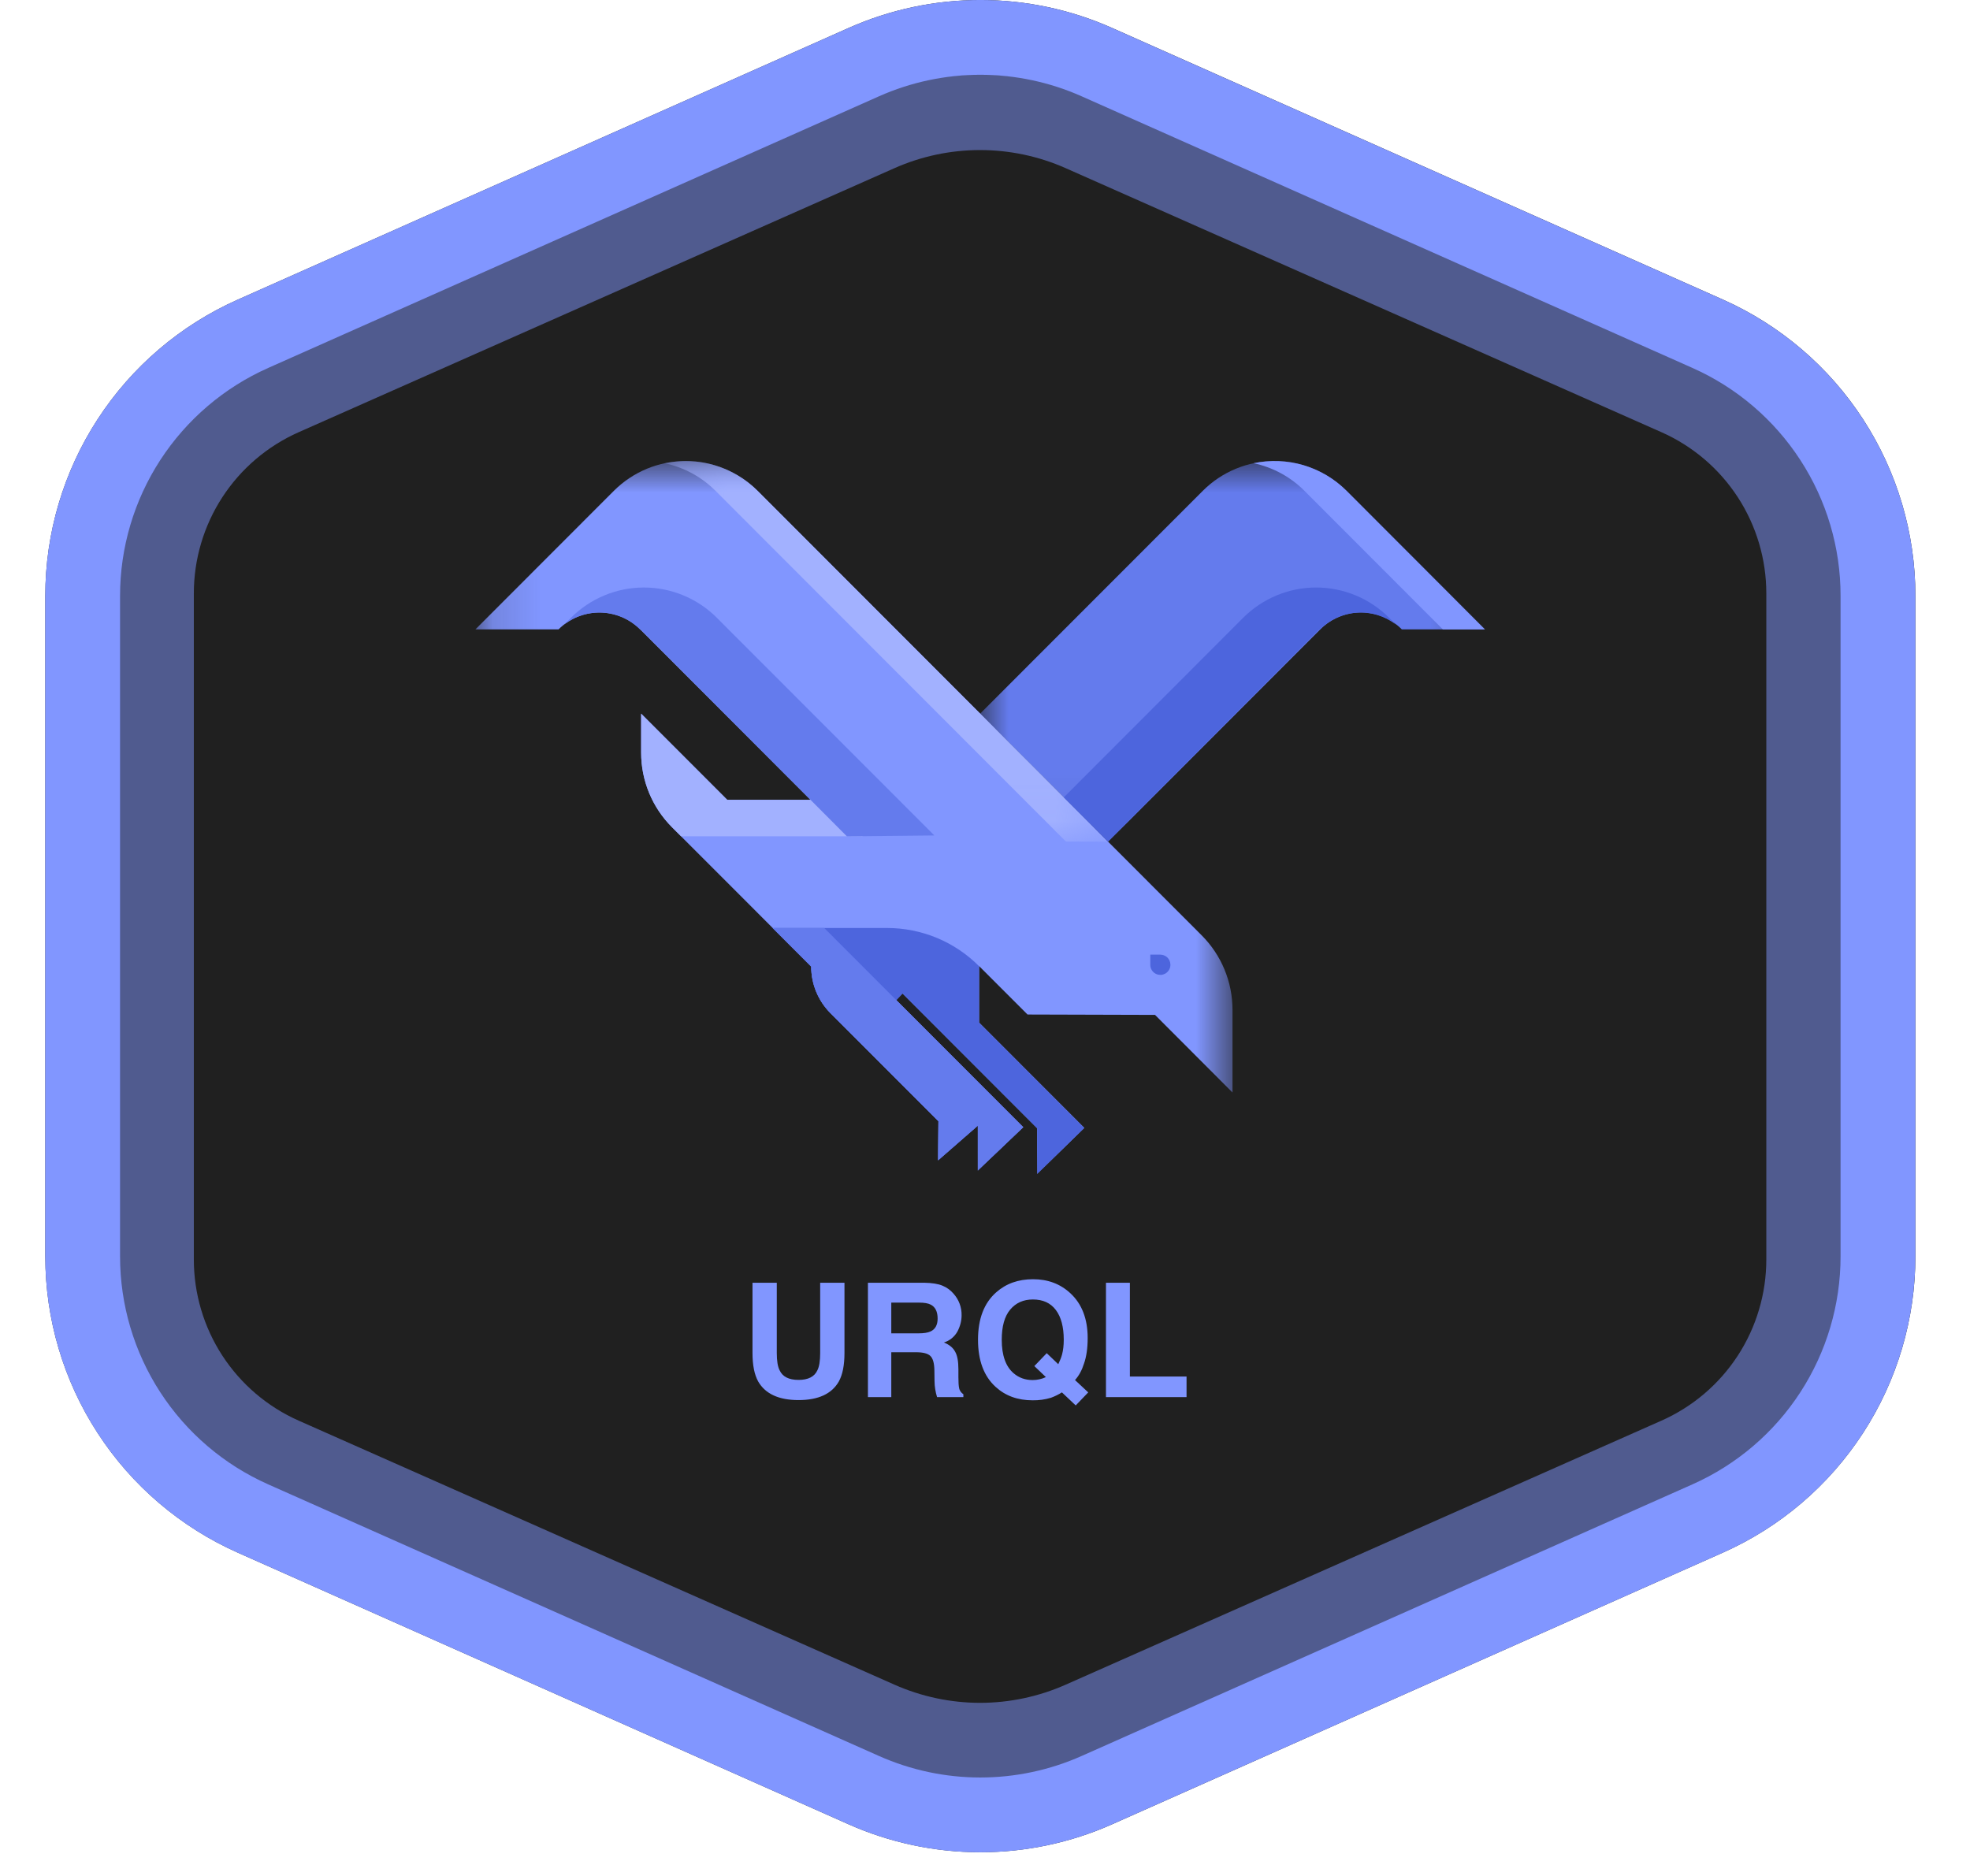 <svg width="42" height="40" viewBox="0 0 42 40" fill="none" xmlns="http://www.w3.org/2000/svg">
<g>
<path fill-rule="evenodd" clip-rule="evenodd" d="M23.71 0.596L36.733 6.388C37.954 6.932 38.992 7.818 39.72 8.939C40.448 10.06 40.836 11.368 40.836 12.705V26.789C40.836 28.126 40.448 29.434 39.72 30.555C38.992 31.676 37.954 32.562 36.733 33.105L23.71 38.898C22.826 39.291 21.868 39.494 20.901 39.494C19.933 39.494 18.976 39.291 18.091 38.898L5.069 33.106C3.847 32.562 2.81 31.677 2.082 30.556C1.353 29.435 0.966 28.127 0.966 26.79V12.704C0.966 11.368 1.353 10.06 2.082 8.939C2.81 7.818 3.848 6.932 5.069 6.389L18.092 0.596C18.976 0.203 19.933 0 20.901 0C21.869 0 22.826 0.203 23.71 0.596V0.596Z" fill="#202020"/>
<path opacity="0.499" d="M37.725 29.344C37.243 30.085 36.556 30.67 35.748 31.028L23.046 36.658C22.369 36.958 21.636 37.114 20.895 37.114C20.154 37.114 19.421 36.958 18.744 36.658L6.042 31.028C5.234 30.67 4.547 30.085 4.065 29.344C3.583 28.603 3.327 27.738 3.327 26.855V12.653C3.327 11.769 3.583 10.904 4.065 10.163C4.547 9.422 5.234 8.837 6.042 8.479L18.744 2.849C19.421 2.549 20.154 2.394 20.895 2.394C21.636 2.394 22.369 2.549 23.046 2.849L35.748 8.479C36.556 8.837 37.243 9.422 37.725 10.163C38.207 10.904 38.463 11.769 38.463 12.653V26.854C38.463 27.738 38.207 28.603 37.725 29.344Z" stroke="#8196FF" stroke-width="1.611"/>
<path d="M39.051 30.122C38.407 31.114 37.489 31.897 36.408 32.378L23.385 38.17C22.603 38.518 21.756 38.698 20.9 38.698C20.044 38.698 19.197 38.518 18.415 38.17L5.392 32.378C4.311 31.897 3.393 31.114 2.749 30.122C2.105 29.131 1.762 27.973 1.762 26.79V12.705C1.762 11.523 2.105 10.365 2.749 9.374C3.394 8.382 4.312 7.598 5.393 7.117L18.415 1.325C19.198 0.977 20.044 0.797 20.9 0.797C21.756 0.797 22.603 0.977 23.385 1.325L36.408 7.117C37.489 7.598 38.407 8.382 39.051 9.374C39.696 10.365 40.039 11.523 40.038 12.705V26.79C40.038 27.973 39.695 29.13 39.051 30.122Z" stroke="#8196FF" stroke-width="1.595"/>
<path d="M16.043 27.351H16.561V28.849C16.561 29.018 16.581 29.14 16.621 29.217C16.683 29.354 16.817 29.423 17.025 29.423C17.231 29.423 17.365 29.354 17.427 29.217C17.466 29.14 17.486 29.018 17.486 28.85V27.351H18.004V28.849C18.004 29.109 17.964 29.311 17.884 29.456C17.734 29.72 17.447 29.853 17.025 29.853C16.602 29.853 16.316 29.72 16.164 29.456C16.084 29.311 16.043 29.109 16.043 28.85V27.351ZM19.002 27.775V28.43H19.579C19.694 28.43 19.78 28.417 19.838 28.39C19.939 28.344 19.99 28.252 19.99 28.115C19.99 27.968 19.941 27.868 19.843 27.818C19.788 27.789 19.705 27.775 19.595 27.775H19.002ZM19.701 27.351C19.872 27.354 20.003 27.375 20.094 27.414C20.187 27.452 20.265 27.509 20.329 27.584C20.443 27.711 20.505 27.876 20.501 28.046C20.501 28.161 20.472 28.276 20.414 28.388C20.352 28.502 20.248 28.587 20.124 28.625C20.237 28.67 20.317 28.735 20.362 28.819C20.41 28.901 20.433 29.028 20.433 29.199V29.363C20.433 29.474 20.438 29.55 20.447 29.59C20.451 29.618 20.462 29.645 20.478 29.669C20.494 29.693 20.515 29.713 20.539 29.729V29.79H19.978C19.944 29.679 19.925 29.565 19.924 29.449L19.921 29.222C19.919 29.067 19.89 28.963 19.834 28.911C19.78 28.859 19.679 28.833 19.528 28.833H19.002V29.79H18.504V27.351H19.701ZM22.016 29.426C22.113 29.426 22.21 29.405 22.298 29.363L22.052 29.128L22.316 28.853L22.562 29.088C22.6 29.009 22.628 28.939 22.643 28.88C22.667 28.79 22.679 28.686 22.679 28.567C22.679 28.294 22.623 28.082 22.511 27.933C22.399 27.783 22.236 27.708 22.02 27.708C21.819 27.708 21.658 27.78 21.537 27.924C21.417 28.067 21.357 28.281 21.357 28.567C21.357 28.901 21.443 29.141 21.615 29.285C21.727 29.379 21.86 29.426 22.016 29.426ZM23.189 28.53C23.189 28.748 23.162 28.93 23.11 29.077C23.066 29.217 23.003 29.333 22.919 29.426L23.201 29.689L22.934 29.967L22.64 29.689C22.567 29.735 22.489 29.773 22.408 29.803C22.281 29.842 22.148 29.86 22.016 29.858C21.698 29.858 21.436 29.763 21.228 29.573C20.976 29.345 20.851 29.009 20.851 28.567C20.851 28.121 20.98 27.784 21.238 27.556C21.449 27.369 21.71 27.276 22.024 27.276C22.339 27.276 22.604 27.375 22.818 27.573C23.065 27.8 23.189 28.12 23.189 28.53ZM23.579 27.351H24.089V29.351H25.297V29.79H23.579V27.351Z" fill="#8196FF"/>
<mask id="mask0_397_2630" style="mask-type:alpha" maskUnits="userSpaceOnUse" x="10" y="9" width="17" height="17">
<path d="M10.136 9.829H26.277V25.03H10.136V9.829Z" fill="white"/>
</mask>
<g mask="url(#mask0_397_2630)">
<path fill-rule="evenodd" clip-rule="evenodd" d="M19.111 21.052L22.113 24.057V25.03L23.117 24.049L20.874 21.804V20.599L21.907 21.632L24.625 21.64L26.277 23.295V21.534C26.277 20.937 26.041 20.365 25.619 19.943L20.897 15.216L16.151 10.464C15.95 10.263 15.711 10.104 15.449 9.995C15.186 9.886 14.904 9.83 14.62 9.83C14.336 9.83 14.054 9.886 13.791 9.995C13.529 10.104 13.29 10.263 13.089 10.464L10.136 13.42H11.908C12.023 13.306 12.158 13.215 12.307 13.153C12.457 13.092 12.616 13.06 12.778 13.06C12.94 13.06 13.099 13.092 13.249 13.153C13.398 13.215 13.533 13.306 13.648 13.42L13.669 13.441L17.277 17.053H15.504L13.669 15.217V16.05C13.669 16.645 13.905 17.215 14.325 17.637L15.522 18.834L17.295 20.61C17.295 20.982 17.443 21.339 17.706 21.602L19.109 23.006L20.008 23.906L20 24.74L20.848 24V24.957L21.816 24.034L19.111 21.327" fill="#8196FF"/>
</g>
<mask id="mask1_397_2630" style="mask-type:alpha" maskUnits="userSpaceOnUse" x="20" y="9" width="12" height="9">
<path d="M20.898 9.829H31.659V17.946H20.898V9.829V9.829Z" fill="white"/>
</mask>
<g mask="url(#mask1_397_2630)">
<path fill-rule="evenodd" clip-rule="evenodd" d="M20.898 15.215L25.645 10.464C25.845 10.263 26.084 10.104 26.347 9.995C26.609 9.886 26.891 9.83 27.175 9.83C27.46 9.83 27.741 9.886 28.004 9.995C28.267 10.104 28.505 10.263 28.706 10.464L31.659 13.42H29.887C29.773 13.306 29.638 13.215 29.488 13.153C29.339 13.091 29.179 13.059 29.018 13.059C28.856 13.059 28.696 13.091 28.547 13.153C28.398 13.215 28.262 13.306 28.148 13.42L28.127 13.441L23.626 17.947" fill="#647BED"/>
</g>
<mask id="mask2_397_2630" style="mask-type:alpha" maskUnits="userSpaceOnUse" x="14" y="9" width="10" height="9">
<path d="M14.171 9.829H23.624V17.946H14.171V9.829V9.829Z" fill="white"/>
</mask>
<g mask="url(#mask2_397_2630)">
<path fill-rule="evenodd" clip-rule="evenodd" d="M23.625 17.947L20.897 15.216L16.15 10.465C15.896 10.21 15.581 10.023 15.235 9.92C14.89 9.817 14.524 9.803 14.171 9.878C14.581 9.964 14.957 10.168 15.254 10.465L20 15.216L22.725 17.944L23.625 17.947Z" fill="#A2B1FF"/>
</g>
<path fill-rule="evenodd" clip-rule="evenodd" d="M14.52 17.832H18.384L19.161 17.054H15.504L13.669 15.217V16.05C13.669 16.645 13.905 17.216 14.326 17.637L14.521 17.832H14.52Z" fill="#A2B1FF"/>
<path fill-rule="evenodd" clip-rule="evenodd" d="M24.524 20.572C24.523 20.614 24.536 20.656 24.56 20.692C24.583 20.727 24.617 20.755 24.657 20.771C24.686 20.783 24.718 20.788 24.75 20.787C24.781 20.785 24.812 20.776 24.84 20.761C24.868 20.746 24.892 20.725 24.911 20.699C24.93 20.674 24.943 20.644 24.949 20.613C24.955 20.582 24.954 20.55 24.947 20.519C24.939 20.488 24.925 20.46 24.905 20.435C24.885 20.41 24.86 20.39 24.831 20.377C24.802 20.363 24.771 20.356 24.739 20.355H24.524V20.572Z" fill="#4D65DD"/>
<path fill-rule="evenodd" clip-rule="evenodd" d="M15.284 13.173C15.08 12.968 14.837 12.806 14.57 12.695C14.303 12.584 14.017 12.527 13.728 12.527C13.439 12.527 13.153 12.584 12.886 12.695C12.619 12.806 12.377 12.968 12.172 13.173L12.03 13.316C12.266 13.134 12.561 13.044 12.858 13.064C13.156 13.083 13.437 13.21 13.648 13.421L13.656 13.429H13.669L18.056 17.833L19.92 17.814L15.509 13.399L15.284 13.173Z" fill="#647BED"/>
<path fill-rule="evenodd" clip-rule="evenodd" d="M26.504 13.173C26.709 12.968 26.951 12.806 27.218 12.695C27.485 12.584 27.771 12.527 28.06 12.527C28.349 12.527 28.635 12.584 28.902 12.695C29.169 12.806 29.412 12.968 29.616 13.173L29.759 13.316C29.522 13.134 29.227 13.044 28.93 13.064C28.632 13.083 28.351 13.21 28.14 13.421L28.132 13.429H28.119L23.622 17.945L22.68 17.002L26.279 13.398L26.504 13.173ZM16.471 19.787L17.295 20.611C17.295 20.983 17.443 21.34 17.705 21.604L19.108 23.008L20.007 23.908L20 24.742L20.847 24.003V24.958L21.815 24.035L19.111 21.328L19.244 21.186L22.112 24.058V25.032L23.116 24.051L20.873 21.805V20.601C20.616 20.343 20.31 20.138 19.974 19.998C19.637 19.859 19.277 19.787 18.912 19.787H16.472L16.471 19.787Z" fill="#4D65DD"/>
<path fill-rule="evenodd" clip-rule="evenodd" d="M21.815 24.035L19.111 21.327L17.572 19.786H16.471L17.295 20.61C17.295 20.983 17.442 21.339 17.705 21.603L19.108 23.007L20.007 23.907L20 24.741L20.847 24.001V24.958L21.815 24.035Z" fill="#647BED"/>
<path fill-rule="evenodd" clip-rule="evenodd" d="M28.706 10.464C28.451 10.209 28.136 10.022 27.791 9.919C27.445 9.817 27.079 9.802 26.727 9.877C27.137 9.964 27.513 10.168 27.809 10.464L30.762 13.421H31.658L28.706 10.464Z" fill="#8196FF"/>
</g>
</svg>

